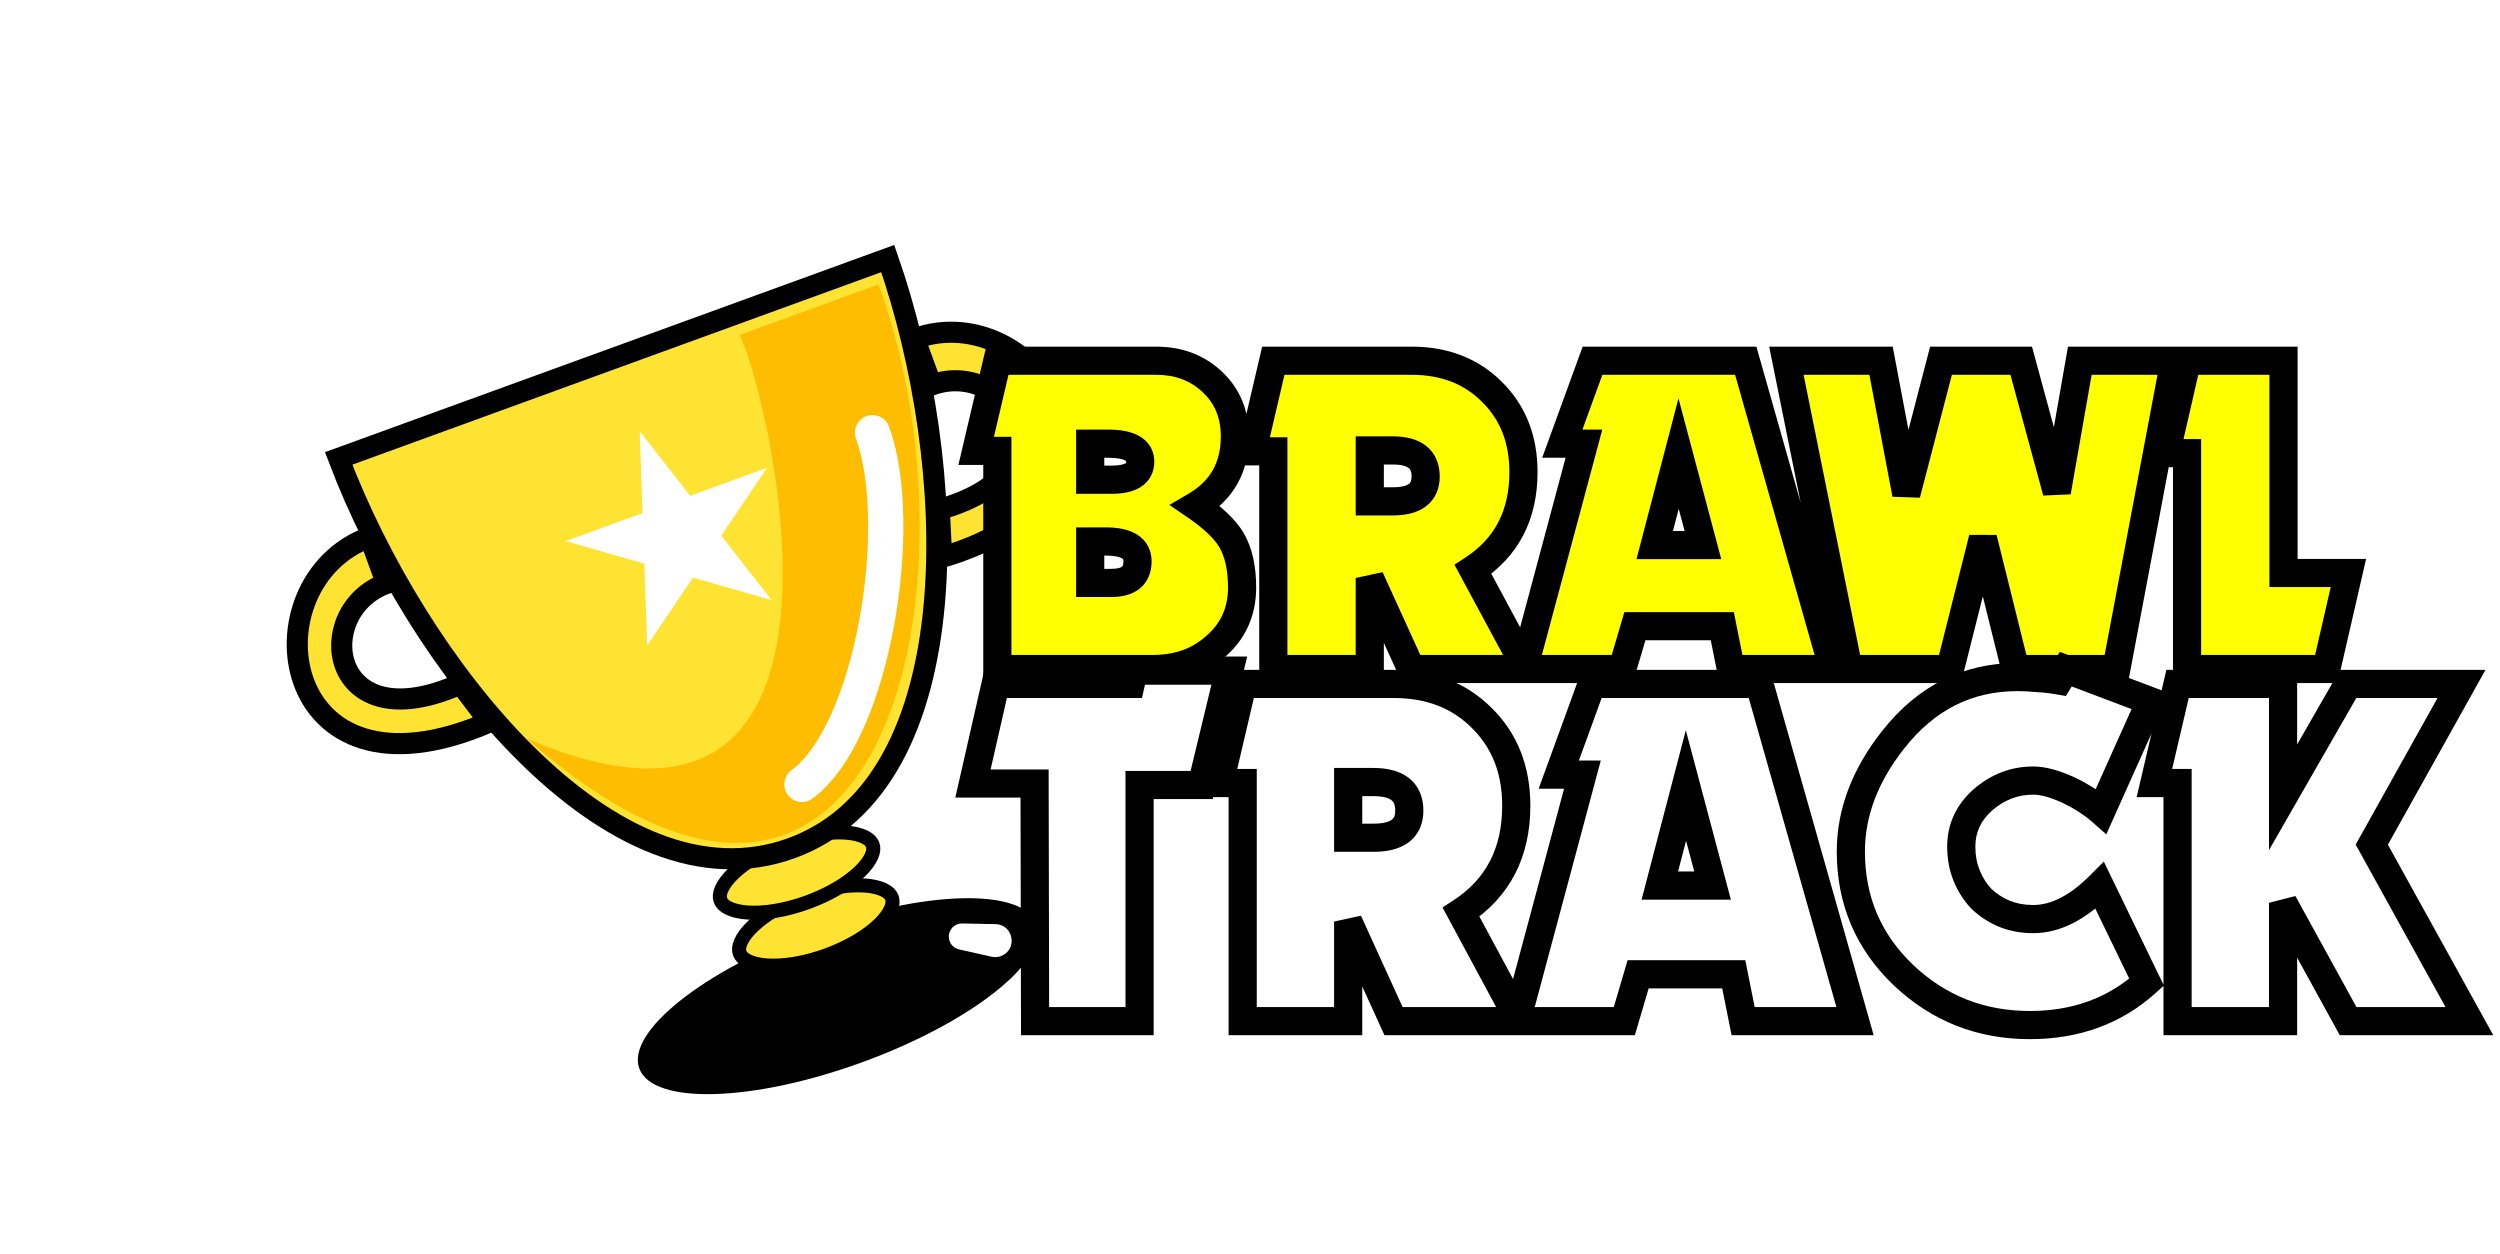 <svg width="355" height="178" viewBox="0 0 355 178" fill="none" xmlns="http://www.w3.org/2000/svg">
<ellipse cx="118.97" cy="141.457" rx="30" ry="10" transform="rotate(-20 118.97 141.457)" fill="black"/>
<path d="M135.117 131.862C135.478 131.392 136.04 131.122 136.633 131.133L141.354 131.227C143.949 131.278 144.548 134.884 142.109 135.772C141.687 135.925 141.229 135.954 140.791 135.855L136.185 134.815C134.859 134.515 134.29 132.941 135.117 131.862Z" fill="white"/>
<path d="M126.655 127.486C126.802 127.891 126.786 128.415 126.489 129.087C126.189 129.765 125.626 130.531 124.793 131.329C123.129 132.921 120.532 134.504 117.387 135.648C114.243 136.793 111.236 137.25 108.938 137.099C107.788 137.024 106.864 136.799 106.198 136.473C105.538 136.149 105.189 135.757 105.042 135.353C104.895 134.948 104.91 134.423 105.207 133.752C105.508 133.074 106.071 132.308 106.904 131.51C108.567 129.918 111.164 128.335 114.309 127.191C117.454 126.046 120.461 125.589 122.759 125.74C123.909 125.815 124.833 126.04 125.499 126.366C126.158 126.69 126.508 127.082 126.655 127.486Z" fill="#FFE333" stroke="black" stroke-width="2"/>
<path d="M123.919 119.969C124.066 120.373 124.05 120.898 123.753 121.57C123.453 122.248 122.889 123.014 122.057 123.811C120.393 125.403 117.796 126.986 114.651 128.131C111.506 129.275 108.5 129.732 106.202 129.582C105.051 129.506 104.127 129.282 103.462 128.955C102.802 128.632 102.453 128.24 102.306 127.835C102.158 127.431 102.174 126.906 102.471 126.234C102.771 125.556 103.335 124.79 104.168 123.993C105.831 122.4 108.428 120.818 111.573 119.673C114.718 118.529 117.725 118.072 120.022 118.222C121.173 118.298 122.097 118.522 122.763 118.849C123.422 119.172 123.771 119.564 123.919 119.969Z" fill="#FFE333" stroke="black" stroke-width="2"/>
<path d="M126.063 36.715C131.17 51.375 134.112 69.786 132.668 85.79C131.17 102.392 125.032 115.839 112.385 120.442C99.738 125.045 86.393 118.69 74.573 106.934C63.18 95.603 53.599 79.608 48.088 65.095L70.631 56.89L87.075 50.905L126.063 36.715Z" fill="#FFE333" stroke="black" stroke-width="3"/>
<g filter="url(#filter0_f)">
<path d="M105.016 47.568C108.677 54.216 127.125 127.315 74.789 104.861C125.679 149.657 140.14 82.671 124.749 40.385L105.016 47.568Z" fill="#FEBD01"/>
</g>
<path d="M129.865 48.101L132.26 54.678C143.034 50.757 153.176 66.753 133.375 72.363L133.719 79.155C165.436 69.74 147.273 41.765 129.865 48.101Z" fill="#FFE333" stroke="black" stroke-width="3" stroke-linecap="round"/>
<path d="M52.494 76.261L54.888 82.839C44.114 86.761 46.627 105.533 65.401 97.104L69.504 102.528C39.154 115.702 35.086 82.597 52.494 76.261Z" fill="#FFE333" stroke="black" stroke-width="3" stroke-linecap="round"/>
<path d="M123.901 61.445C128.69 74.601 123.957 103.992 113.877 111.385" stroke="white" stroke-width="5" stroke-linecap="round"/>
<path d="M90.838 61.241L97.995 70.402L108.918 66.426L102.418 76.063L109.575 85.224L98.4 82.019L91.9 91.657L91.494 80.039L80.32 76.835L91.243 72.859L90.838 61.241Z" fill="white"/>
<path d="M13.5 50.484L40 64.688L35.5 70.484L9 64.688L13.5 50.484Z" fill="white"/>
<path d="M36 37L46 53L42 56.5L28 47.5L36 37Z" fill="white"/>
<g filter="url(#filter1_d)">
<path d="M176.376 79.416C176.376 76.643 175.864 74.381 174.84 72.632C173.901 71.096 172.216 69.496 169.784 67.832C173.496 65.656 175.352 62.371 175.352 57.976C175.352 54.819 174.285 52.237 172.152 50.232C170.019 48.227 167.373 47.224 164.216 47.224H141.624L138.616 60.024H141.624V91H163.704C167.245 91 170.189 89.955 172.536 87.864C175.096 85.688 176.376 82.872 176.376 79.416ZM161.912 61.56C161.912 63.267 160.547 64.12 157.816 64.12H154.808V59H157.304C160.376 59 161.912 59.853 161.912 61.56ZM161.528 75.704C161.528 77.752 160.291 78.776 157.816 78.776H154.808V72.888H156.984C160.013 72.888 161.528 73.827 161.528 75.704ZM216.78 91L209.164 76.856C213.942 73.741 216.332 69.133 216.332 63.032C216.332 58.381 214.838 54.584 211.852 51.64C208.908 48.696 205.11 47.224 200.46 47.224H180.812L177.803 60.088H180.812V91H194.508V78.072L200.396 91H216.78ZM202.444 63.672C202.444 66.019 200.886 67.192 197.772 67.192H194.508V59.96H197.772C200.886 59.96 202.444 61.197 202.444 63.672ZM260.313 91L247.897 47.224H226.137L221.849 59H224.921L216.345 91H230.361L232.153 84.92H244.569L245.785 91H260.313ZM241.817 73.4H234.969L238.361 60.408L241.817 73.4ZM308.774 47.224H295.334L292.069 65.848L287.014 47.224H275.622L270.694 66.168L267.11 47.224H253.669L262.502 91H276.902L281.574 72.44L286.182 91H300.518L308.774 47.224ZM333.474 77.368H324.258V47.224H310.562L307.553 60.344H310.562V91H330.338L333.474 77.368Z" fill="#FFFF00"/>
<path d="M174.84 72.632L176.566 71.622L176.556 71.605L176.547 71.589L174.84 72.632ZM169.784 67.832L168.773 66.107L166.052 67.702L168.655 69.483L169.784 67.832ZM172.152 50.232L170.782 51.689V51.689L172.152 50.232ZM141.624 47.224V45.224H140.04L139.677 46.767L141.624 47.224ZM138.616 60.024L136.669 59.566L136.092 62.024H138.616V60.024ZM141.624 60.024H143.624V58.024H141.624V60.024ZM141.624 91H139.624V93H141.624V91ZM172.536 87.864L171.241 86.34L171.223 86.355L171.206 86.371L172.536 87.864ZM154.808 64.12H152.808V66.12H154.808V64.12ZM154.808 59V57H152.808V59H154.808ZM154.808 78.776H152.808V80.776H154.808V78.776ZM154.808 72.888V70.888H152.808V72.888H154.808ZM178.376 79.416C178.376 76.413 177.824 73.77 176.566 71.622L173.114 73.642C173.904 74.993 174.376 76.872 174.376 79.416H178.376ZM176.547 71.589C175.396 69.706 173.448 67.916 170.913 66.181L168.655 69.483C170.984 71.076 172.407 72.486 173.133 73.675L176.547 71.589ZM170.795 69.557C175.136 67.013 177.352 63.062 177.352 57.976H173.352C173.352 61.68 171.856 64.299 168.773 66.107L170.795 69.557ZM177.352 57.976C177.352 54.315 176.091 51.19 173.522 48.775L170.782 51.689C172.48 53.285 173.352 55.322 173.352 57.976H177.352ZM173.522 48.775C170.987 46.392 167.839 45.224 164.216 45.224V49.224C166.908 49.224 169.05 50.061 170.782 51.689L173.522 48.775ZM164.216 45.224H141.624V49.224H164.216V45.224ZM139.677 46.767L136.669 59.566L140.563 60.481L143.571 47.681L139.677 46.767ZM138.616 62.024H141.624V58.024H138.616V62.024ZM139.624 60.024V91H143.624V60.024H139.624ZM141.624 93H163.704V89H141.624V93ZM163.704 93C167.669 93 171.107 91.816 173.866 89.357L171.206 86.371C169.272 88.093 166.821 89 163.704 89V93ZM173.831 89.388C176.853 86.82 178.376 83.439 178.376 79.416H174.376C174.376 82.305 173.339 84.556 171.241 86.34L173.831 89.388ZM159.912 61.56C159.912 61.716 159.882 61.756 159.891 61.739C159.903 61.717 159.906 61.735 159.828 61.784C159.615 61.917 159.038 62.12 157.816 62.12V66.12C159.325 66.12 160.796 65.896 161.948 65.176C163.257 64.358 163.912 63.053 163.912 61.56H159.912ZM157.816 62.12H154.808V66.12H157.816V62.12ZM156.808 64.12V59H152.808V64.12H156.808ZM154.808 61H157.304V57H154.808V61ZM157.304 61C158.72 61 159.464 61.208 159.789 61.388C159.921 61.462 159.927 61.499 159.909 61.469C159.889 61.436 159.912 61.443 159.912 61.56H163.912C163.912 60.824 163.743 60.084 163.339 59.411C162.937 58.741 162.367 58.245 161.731 57.892C160.52 57.219 158.96 57 157.304 57V61ZM159.528 75.704C159.528 76.31 159.363 76.435 159.325 76.467C159.214 76.559 158.827 76.776 157.816 76.776V80.776C159.279 80.776 160.749 80.481 161.875 79.549C163.074 78.557 163.528 77.146 163.528 75.704H159.528ZM157.816 76.776H154.808V80.776H157.816V76.776ZM156.808 78.776V72.888H152.808V78.776H156.808ZM154.808 74.888H156.984V70.888H154.808V74.888ZM156.984 74.888C158.357 74.888 159.049 75.112 159.338 75.292C159.454 75.364 159.478 75.41 159.483 75.419C159.49 75.433 159.528 75.508 159.528 75.704H163.528C163.528 74.118 162.828 72.749 161.446 71.892C160.221 71.133 158.64 70.888 156.984 70.888V74.888ZM216.78 91V93H220.128L218.54 90.052L216.78 91ZM209.163 76.856L208.071 75.18L206.531 76.185L207.403 77.804L209.163 76.856ZM211.852 51.64L210.437 53.054L210.442 53.059L210.447 53.064L211.852 51.64ZM180.812 47.224V45.224H179.225L178.864 46.769L180.812 47.224ZM177.804 60.088L175.856 59.633L175.282 62.088H177.804V60.088ZM180.812 60.088H182.812V58.088H180.812V60.088ZM180.812 91H178.812V93H180.812V91ZM194.507 91V93H196.507V91H194.507ZM194.507 78.072L196.328 77.243L192.507 78.072H194.507ZM200.396 91L198.575 91.829L199.109 93H200.396V91ZM194.507 67.192H192.507V69.192H194.507V67.192ZM194.507 59.96V57.96H192.507V59.96H194.507ZM218.54 90.052L210.924 75.908L207.403 77.804L215.019 91.948L218.54 90.052ZM210.256 78.531C215.646 75.018 218.331 69.753 218.331 63.032H214.331C214.331 68.513 212.238 72.465 208.071 75.18L210.256 78.531ZM218.331 63.032C218.331 57.91 216.667 53.578 213.256 50.216L210.447 53.064C213.01 55.59 214.331 58.853 214.331 63.032H218.331ZM213.266 50.226C209.901 46.861 205.573 45.224 200.46 45.224V49.224C204.648 49.224 207.914 50.531 210.437 53.054L213.266 50.226ZM200.46 45.224H180.812V49.224H200.46V45.224ZM178.864 46.769L175.856 59.633L179.751 60.543L182.759 47.679L178.864 46.769ZM177.804 62.088H180.812V58.088H177.804V62.088ZM178.812 60.088V91H182.812V60.088H178.812ZM180.812 93H194.507V89H180.812V93ZM196.507 91V78.072H192.507V91H196.507ZM192.687 78.901L198.575 91.829L202.216 90.171L196.328 77.243L192.687 78.901ZM200.396 93H216.78V89H200.396V93ZM200.444 63.672C200.444 64.361 200.245 64.585 200.072 64.715C199.793 64.925 199.135 65.192 197.771 65.192V69.192C199.523 69.192 201.201 68.872 202.479 67.909C203.864 66.866 204.443 65.33 204.443 63.672H200.444ZM197.771 65.192H194.507V69.192H197.771V65.192ZM196.507 67.192V59.96H192.507V67.192H196.507ZM194.507 61.96H197.771V57.96H194.507V61.96ZM197.771 61.96C199.118 61.96 199.757 62.236 200.031 62.454C200.218 62.602 200.444 62.881 200.444 63.672H204.443C204.443 61.989 203.891 60.411 202.52 59.322C201.236 58.302 199.54 57.96 197.771 57.96V61.96ZM260.313 91V93H262.959L262.237 90.454L260.313 91ZM247.897 47.224L249.821 46.678L249.409 45.224H247.897V47.224ZM226.137 47.224V45.224H224.737L224.258 46.54L226.137 47.224ZM221.849 59L219.97 58.316L218.992 61H221.849V59ZM224.921 59L226.853 59.518L227.528 57H224.921V59ZM216.345 91L214.413 90.482L213.738 93H216.345V91ZM230.361 91V93H231.857L232.279 91.565L230.361 91ZM232.153 84.92V82.92H230.657L230.235 84.355L232.153 84.92ZM244.569 84.92L246.53 84.528L246.209 82.92H244.569V84.92ZM245.785 91L243.824 91.392L244.145 93H245.785V91ZM241.817 73.4V75.4H244.419L243.75 72.886L241.817 73.4ZM234.969 73.4L233.034 72.895L232.38 75.4H234.969V73.4ZM238.361 60.408L240.294 59.894L238.343 52.56L236.426 59.903L238.361 60.408ZM262.237 90.454L249.821 46.678L245.973 47.77L258.389 91.546L262.237 90.454ZM247.897 45.224H226.137V49.224H247.897V45.224ZM224.258 46.54L219.97 58.316L223.728 59.684L228.016 47.908L224.258 46.54ZM221.849 61H224.921V57H221.849V61ZM222.989 58.482L214.413 90.482L218.277 91.518L226.853 59.518L222.989 58.482ZM216.345 93H230.361V89H216.345V93ZM232.279 91.565L234.071 85.485L230.235 84.355L228.443 90.435L232.279 91.565ZM232.153 86.92H244.569V82.92H232.153V86.92ZM242.608 85.312L243.824 91.392L247.746 90.608L246.53 84.528L242.608 85.312ZM245.785 93H260.313V89H245.785V93ZM241.817 71.4H234.969V75.4H241.817V71.4ZM236.904 73.905L240.296 60.913L236.426 59.903L233.034 72.895L236.904 73.905ZM236.428 60.922L239.884 73.914L243.75 72.886L240.294 59.894L236.428 60.922ZM308.773 47.224L310.739 47.595L311.186 45.224H308.773V47.224ZM295.333 47.224V45.224H293.654L293.364 46.879L295.333 47.224ZM292.07 65.848L290.139 66.372L294.039 66.193L292.07 65.848ZM287.014 47.224L288.944 46.7L288.543 45.224H287.014V47.224ZM275.622 47.224V45.224H274.075L273.686 46.721L275.622 47.224ZM270.693 66.168L268.728 66.54L272.629 66.671L270.693 66.168ZM267.109 47.224L269.075 46.852L268.767 45.224H267.109V47.224ZM253.67 47.224V45.224H251.226L251.709 47.62L253.67 47.224ZM262.502 91L260.541 91.395L260.865 93H262.502V91ZM276.902 91V93H278.46L278.841 91.488L276.902 91ZM281.574 72.44L283.515 71.958L279.634 71.952L281.574 72.44ZM286.182 91L284.24 91.482L284.617 93H286.182V91ZM300.518 91V93H302.176L302.483 91.371L300.518 91ZM308.773 45.224H295.333V49.224H308.773V45.224ZM293.364 46.879L290.1 65.503L294.039 66.193L297.303 47.569L293.364 46.879ZM294 65.324L288.944 46.7L285.083 47.748L290.139 66.372L294 65.324ZM287.014 45.224H275.622V49.224H287.014V45.224ZM273.686 46.721L268.758 65.665L272.629 66.671L277.557 47.727L273.686 46.721ZM272.659 65.796L269.075 46.852L265.144 47.596L268.728 66.54L272.659 65.796ZM267.109 45.224H253.67V49.224H267.109V45.224ZM251.709 47.62L260.541 91.395L264.462 90.605L255.63 46.828L251.709 47.62ZM262.502 93H276.902V89H262.502V93ZM278.841 91.488L283.513 72.928L279.634 71.952L274.962 90.512L278.841 91.488ZM279.632 72.922L284.24 91.482L288.123 90.518L283.515 71.958L279.632 72.922ZM286.182 93H300.518V89H286.182V93ZM302.483 91.371L310.739 47.595L306.808 46.853L298.552 90.629L302.483 91.371ZM333.473 77.368L335.423 77.816L335.986 75.368H333.473V77.368ZM324.258 77.368H322.258V79.368H324.258V77.368ZM324.258 47.224H326.258V45.224H324.258V47.224ZM310.561 47.224V45.224H308.968L308.612 46.777L310.561 47.224ZM307.553 60.344L305.604 59.897L305.043 62.344H307.553V60.344ZM310.561 60.344H312.561V58.344H310.561V60.344ZM310.561 91H308.561V93H310.561V91ZM330.337 91V93H331.93L332.287 91.448L330.337 91ZM333.473 75.368H324.258V79.368H333.473V75.368ZM326.258 77.368V47.224H322.258V77.368H326.258ZM324.258 45.224H310.561V49.224H324.258V45.224ZM308.612 46.777L305.604 59.897L309.503 60.791L312.511 47.671L308.612 46.777ZM307.553 62.344H310.561V58.344H307.553V62.344ZM308.561 60.344V91H312.561V60.344H308.561ZM310.561 93H330.337V89H310.561V93ZM332.287 91.448L335.423 77.816L331.524 76.92L328.388 90.552L332.287 91.448Z" fill="black"/>
</g>
<g filter="url(#filter2_d)">
<path d="M174.56 91.23H160.98L160.56 93.12H141.38L138.16 107.26H146.91L146.98 141H161.82V107.47H170.64L174.56 91.23ZM215.8 141L207.47 125.53C212.697 122.123 215.31 117.083 215.31 110.41C215.31 105.323 213.677 101.17 210.41 97.95C207.19 94.73 203.037 93.12 197.95 93.12H176.46L173.17 107.19H176.46V141H191.44V126.86L197.88 141H215.8ZM200.12 111.11C200.12 113.677 198.417 114.96 195.01 114.96H191.44V107.05H195.01C198.417 107.05 200.12 108.403 200.12 111.11ZM263.415 141L249.835 93.12H226.035L221.345 106H224.705L215.325 141H230.655L232.615 134.35H246.195L247.525 141H263.415ZM243.185 121.75H235.695L239.405 107.54L243.185 121.75ZM305.379 95.57L293.339 91.02L292.359 92.63C291.285 92.443 290.259 92.327 289.279 92.28C288.299 92.187 287.365 92.14 286.479 92.14C279.385 92.14 273.505 95.103 268.839 101.03C264.825 106.117 262.819 111.413 262.819 116.92C262.819 123.873 265.315 129.73 270.309 134.49C275.302 139.203 281.275 141.56 288.229 141.56C294.809 141.56 300.339 139.53 304.819 135.47L298.169 121.75C294.995 124.923 291.845 126.51 288.719 126.51C287.225 126.51 285.849 126.253 284.589 125.74C283.375 125.227 282.302 124.527 281.369 123.64C280.482 122.707 279.782 121.61 279.269 120.35C278.755 119.09 278.499 117.713 278.499 116.22C278.499 113.607 279.525 111.39 281.579 109.57C283.679 107.75 286.059 106.84 288.719 106.84C290.119 106.84 291.822 107.307 293.829 108.24C295.649 109.127 297.165 110.107 298.379 111.18L305.379 95.57ZM350.654 141L336.794 115.94L349.534 93.12H333.434L324.194 109.22V93.12H309.214L305.924 107.19H309.214V141H324.194V124.2L333.434 141H350.654Z" fill="white"/>
<path d="M174.56 91.23L176.504 91.699L177.1 89.23H174.56V91.23ZM160.98 91.23V89.23H159.376L159.028 90.796L160.98 91.23ZM160.56 93.12V95.12H162.164L162.512 93.554L160.56 93.12ZM141.38 93.12V91.12H139.784L139.43 92.676L141.38 93.12ZM138.16 107.26L136.21 106.816L135.653 109.26H138.16V107.26ZM146.91 107.26L148.91 107.256L148.906 105.26H146.91V107.26ZM146.98 141L144.98 141.004L144.984 143H146.98V141ZM161.82 141V143H163.82V141H161.82ZM161.82 107.47V105.47H159.82V107.47H161.82ZM170.64 107.47V109.47H172.215L172.584 107.939L170.64 107.47ZM174.56 89.23H160.98V93.23H174.56V89.23ZM159.028 90.796L158.608 92.686L162.512 93.554L162.932 91.664L159.028 90.796ZM160.56 91.12H141.38V95.12H160.56V91.12ZM139.43 92.676L136.21 106.816L140.11 107.704L143.33 93.564L139.43 92.676ZM138.16 109.26H146.91V105.26H138.16V109.26ZM144.91 107.264L144.98 141.004L148.98 140.996L148.91 107.256L144.91 107.264ZM146.98 143H161.82V139H146.98V143ZM163.82 141V107.47H159.82V141H163.82ZM161.82 109.47H170.64V105.47H161.82V109.47ZM172.584 107.939L176.504 91.699L172.616 90.761L168.696 107.001L172.584 107.939ZM215.8 141V143H219.148L217.561 140.052L215.8 141ZM207.47 125.53L206.378 123.854L204.837 124.859L205.709 126.478L207.47 125.53ZM210.41 97.95L208.996 99.364L209.001 99.369L209.006 99.374L210.41 97.95ZM176.46 93.12V91.12H174.874L174.512 92.665L176.46 93.12ZM173.17 107.19L171.222 106.735L170.648 109.19H173.17V107.19ZM176.46 107.19H178.46V105.19H176.46V107.19ZM176.46 141H174.46V143H176.46V141ZM191.44 141V143H193.44V141H191.44ZM191.44 126.86L193.26 126.031L189.44 126.86H191.44ZM197.88 141L196.06 141.829L196.593 143H197.88V141ZM191.44 114.96H189.44V116.96H191.44V114.96ZM191.44 107.05V105.05H189.44V107.05H191.44ZM217.561 140.052L209.231 124.582L205.709 126.478L214.039 141.948L217.561 140.052ZM208.562 127.206C214.401 123.4 217.31 117.703 217.31 110.41H213.31C213.31 116.463 210.993 120.847 206.378 123.854L208.562 127.206ZM217.31 110.41C217.31 104.852 215.505 100.164 211.814 96.526L209.006 99.374C211.848 102.176 213.31 105.795 213.31 110.41H217.31ZM211.824 96.536C208.184 92.895 203.499 91.12 197.95 91.12V95.12C202.574 95.12 206.196 96.565 208.996 99.364L211.824 96.536ZM197.95 91.12H176.46V95.12H197.95V91.12ZM174.512 92.665L171.222 106.735L175.117 107.645L178.407 93.575L174.512 92.665ZM173.17 109.19H176.46V105.19H173.17V109.19ZM174.46 107.19V141H178.46V107.19H174.46ZM176.46 143H191.44V139H176.46V143ZM193.44 141V126.86H189.44V141H193.44ZM189.62 127.689L196.06 141.829L199.7 140.171L193.26 126.031L189.62 127.689ZM197.88 143H215.8V139H197.88V143ZM198.12 111.11C198.12 111.909 197.885 112.215 197.639 112.4C197.287 112.666 196.519 112.96 195.01 112.96V116.96C196.907 116.96 198.695 116.613 200.046 115.595C201.503 114.497 202.12 112.878 202.12 111.11H198.12ZM195.01 112.96H191.44V116.96H195.01V112.96ZM193.44 114.96V107.05H189.44V114.96H193.44ZM191.44 109.05H195.01V105.05H191.44V109.05ZM195.01 109.05C196.502 109.05 197.251 109.355 197.598 109.631C197.857 109.837 198.12 110.203 198.12 111.11H202.12C202.12 109.31 201.531 107.647 200.086 106.499C198.73 105.421 196.924 105.05 195.01 105.05V109.05ZM263.415 141V143H266.061L265.339 140.454L263.415 141ZM249.835 93.12L251.759 92.574L251.346 91.12H249.835V93.12ZM226.035 93.12V91.12H224.634L224.155 92.436L226.035 93.12ZM221.345 106L219.465 105.316L218.488 108H221.345V106ZM224.705 106L226.636 106.518L227.311 104H224.705V106ZM215.325 141L213.393 140.482L212.718 143H215.325V141ZM230.655 141V143H232.15L232.573 141.565L230.655 141ZM232.615 134.35V132.35H231.119L230.696 133.785L232.615 134.35ZM246.195 134.35L248.156 133.958L247.834 132.35H246.195V134.35ZM247.525 141L245.563 141.392L245.885 143H247.525V141ZM243.185 121.75V123.75H245.786L245.117 121.236L243.185 121.75ZM235.695 121.75L233.759 121.245L233.105 123.75H235.695V121.75ZM239.405 107.54L241.337 107.026L239.387 99.692L237.469 107.035L239.405 107.54ZM265.339 140.454L251.759 92.574L247.911 93.666L261.491 141.546L265.339 140.454ZM249.835 91.12H226.035V95.12H249.835V91.12ZM224.155 92.436L219.465 105.316L223.224 106.684L227.914 93.804L224.155 92.436ZM221.345 108H224.705V104H221.345V108ZM222.773 105.482L213.393 140.482L217.256 141.518L226.636 106.518L222.773 105.482ZM215.325 143H230.655V139H215.325V143ZM232.573 141.565L234.533 134.915L230.696 133.785L228.736 140.435L232.573 141.565ZM232.615 136.35H246.195V132.35H232.615V136.35ZM244.233 134.742L245.563 141.392L249.486 140.608L248.156 133.958L244.233 134.742ZM247.525 143H263.415V139H247.525V143ZM243.185 119.75H235.695V123.75H243.185V119.75ZM237.63 122.255L241.34 108.045L237.469 107.035L233.759 121.245L237.63 122.255ZM237.472 108.054L241.252 122.264L245.117 121.236L241.337 107.026L237.472 108.054ZM305.379 95.57L307.203 96.388L308.073 94.45L306.086 93.699L305.379 95.57ZM293.339 91.02L294.046 89.149L292.493 88.562L291.63 89.98L293.339 91.02ZM292.359 92.63L292.016 94.6L293.358 94.834L294.067 93.67L292.359 92.63ZM289.279 92.28L289.089 94.271L289.136 94.275L289.183 94.278L289.279 92.28ZM268.839 101.03L270.409 102.269L270.41 102.267L268.839 101.03ZM270.309 134.49L268.929 135.938L268.936 135.944L270.309 134.49ZM304.819 135.47L306.162 136.952L307.272 135.946L306.618 134.598L304.819 135.47ZM298.169 121.75L299.968 120.878L298.742 118.348L296.754 120.336L298.169 121.75ZM284.589 125.74L283.809 127.582L283.822 127.587L283.834 127.592L284.589 125.74ZM281.369 123.64L279.919 125.017L279.954 125.055L279.991 125.09L281.369 123.64ZM279.269 120.35L277.416 121.105L279.269 120.35ZM281.579 109.57L280.269 108.059L280.26 108.066L280.252 108.073L281.579 109.57ZM293.829 108.24L294.704 106.442L294.688 106.434L294.672 106.427L293.829 108.24ZM298.379 111.18L297.053 112.678L299.091 114.48L300.203 111.998L298.379 111.18ZM306.086 93.699L294.046 89.149L292.632 92.891L304.672 97.441L306.086 93.699ZM291.63 89.98L290.65 91.59L294.067 93.67L295.047 92.06L291.63 89.98ZM292.701 90.66C291.555 90.46 290.445 90.333 289.374 90.282L289.183 94.278C290.072 94.32 291.016 94.427 292.016 94.6L292.701 90.66ZM289.468 90.289C288.432 90.19 287.435 90.14 286.479 90.14V94.14C287.295 94.14 288.165 94.183 289.089 94.271L289.468 90.289ZM286.479 90.14C278.729 90.14 272.285 93.42 267.267 99.793L270.41 102.267C274.725 96.787 280.042 94.14 286.479 94.14V90.14ZM267.268 99.791C263.028 105.166 260.819 110.888 260.819 116.92H264.819C264.819 111.939 266.623 107.067 270.409 102.269L267.268 99.791ZM260.819 116.92C260.819 124.415 263.536 130.797 268.929 135.938L271.689 133.042C267.095 128.663 264.819 123.331 264.819 116.92H260.819ZM268.936 135.944C274.305 141.013 280.772 143.56 288.229 143.56V139.56C281.778 139.56 276.298 137.394 271.681 133.036L268.936 135.944ZM288.229 143.56C295.257 143.56 301.28 141.376 306.162 136.952L303.475 133.988C299.397 137.684 294.36 139.56 288.229 139.56V143.56ZM306.618 134.598L299.968 120.878L296.369 122.622L303.019 136.342L306.618 134.598ZM296.754 120.336C293.792 123.298 291.121 124.51 288.719 124.51V128.51C292.57 128.51 296.198 126.548 299.583 123.164L296.754 120.336ZM288.719 124.51C287.459 124.51 286.341 124.294 285.343 123.888L283.834 127.592C285.356 128.212 286.992 128.51 288.719 128.51V124.51ZM285.368 123.898C284.371 123.476 283.501 122.907 282.746 122.19L279.991 125.09C281.103 126.146 282.38 126.977 283.809 127.582L285.368 123.898ZM282.819 122.263C282.113 121.52 281.545 120.638 281.121 119.595L277.416 121.105C278.018 122.582 278.851 123.893 279.919 125.017L282.819 122.263ZM281.121 119.595C280.714 118.597 280.499 117.48 280.499 116.22H276.499C276.499 117.947 276.796 119.583 277.416 121.105L281.121 119.595ZM280.499 116.22C280.499 114.211 281.256 112.529 282.905 111.067L280.252 108.073C277.795 110.251 276.499 113.003 276.499 116.22H280.499ZM282.888 111.081C284.642 109.561 286.563 108.84 288.719 108.84V104.84C285.554 104.84 282.715 105.939 280.269 108.059L282.888 111.081ZM288.719 108.84C289.707 108.84 291.106 109.179 292.985 110.053L294.672 106.427C292.538 105.434 290.53 104.84 288.719 104.84V108.84ZM292.953 110.038C294.649 110.864 296.004 111.75 297.053 112.678L299.704 109.682C298.326 108.463 296.648 107.389 294.704 106.442L292.953 110.038ZM300.203 111.998L307.203 96.388L303.554 94.752L296.554 110.362L300.203 111.998ZM350.654 141V143H354.045L352.404 140.032L350.654 141ZM336.794 115.94L335.047 114.965L334.506 115.935L335.044 116.908L336.794 115.94ZM349.534 93.12L351.28 94.095L352.941 91.12H349.534V93.12ZM333.434 93.12V91.12H332.276L331.699 92.124L333.434 93.12ZM324.194 109.22H322.194V116.723L325.928 110.216L324.194 109.22ZM324.194 93.12H326.194V91.12H324.194V93.12ZM309.214 93.12V91.12H307.627L307.266 92.665L309.214 93.12ZM305.924 107.19L303.976 106.735L303.402 109.19H305.924V107.19ZM309.214 107.19H311.214V105.19H309.214V107.19ZM309.214 141H307.214V143H309.214V141ZM324.194 141V143H326.194V141H324.194ZM324.194 124.2L325.946 123.236L322.194 124.2H324.194ZM333.434 141L331.681 141.964L332.251 143H333.434V141ZM352.404 140.032L338.544 114.972L335.044 116.908L348.904 141.968L352.404 140.032ZM338.54 116.915L351.28 94.095L347.787 92.145L335.047 114.965L338.54 116.915ZM349.534 91.12H333.434V95.12H349.534V91.12ZM331.699 92.124L322.459 108.224L325.928 110.216L335.168 94.115L331.699 92.124ZM326.194 109.22V93.12H322.194V109.22H326.194ZM324.194 91.12H309.214V95.12H324.194V91.12ZM307.266 92.665L303.976 106.735L307.871 107.645L311.161 93.575L307.266 92.665ZM305.924 109.19H309.214V105.19H305.924V109.19ZM307.214 107.19V141H311.214V107.19H307.214ZM309.214 143H324.194V139H309.214V143ZM326.194 141V124.2H322.194V141H326.194ZM322.441 125.164L331.681 141.964L335.186 140.036L325.946 123.236L322.441 125.164ZM333.434 143H350.654V139H333.434V143Z" fill="black"/>
</g>
<defs>
<filter id="filter0_f" x="55.911" y="36.385" width="96.388" height="96.301" filterUnits="userSpaceOnUse" color-interpolation-filters="sRGB">
<feFlood flood-opacity="0" result="BackgroundImageFix"/>
<feBlend mode="normal" in="SourceGraphic" in2="BackgroundImageFix" result="shape"/>
<feGaussianBlur stdDeviation="2" result="effect1_foregroundBlur"/>
</filter>
<filter id="filter1_d" x="136.092" y="45.224" width="199.894" height="51.776" filterUnits="userSpaceOnUse" color-interpolation-filters="sRGB">
<feFlood flood-opacity="0" result="BackgroundImageFix"/>
<feColorMatrix in="SourceAlpha" type="matrix" values="0 0 0 0 0 0 0 0 0 0 0 0 0 0 0 0 0 0 127 0" result="hardAlpha"/>
<feOffset dy="4"/>
<feComposite in2="hardAlpha" operator="out"/>
<feColorMatrix type="matrix" values="0 0 0 0 0 0 0 0 0 0 0 0 0 0 0 0 0 0 1 0"/>
<feBlend mode="normal" in2="BackgroundImageFix" result="effect1_dropShadow"/>
<feBlend mode="normal" in="SourceGraphic" in2="effect1_dropShadow" result="shape"/>
</filter>
<filter id="filter2_d" x="135.653" y="88.562" width="218.392" height="58.998" filterUnits="userSpaceOnUse" color-interpolation-filters="sRGB">
<feFlood flood-opacity="0" result="BackgroundImageFix"/>
<feColorMatrix in="SourceAlpha" type="matrix" values="0 0 0 0 0 0 0 0 0 0 0 0 0 0 0 0 0 0 127 0" result="hardAlpha"/>
<feOffset dy="4"/>
<feComposite in2="hardAlpha" operator="out"/>
<feColorMatrix type="matrix" values="0 0 0 0 0 0 0 0 0 0 0 0 0 0 0 0 0 0 1 0"/>
<feBlend mode="normal" in2="BackgroundImageFix" result="effect1_dropShadow"/>
<feBlend mode="normal" in="SourceGraphic" in2="effect1_dropShadow" result="shape"/>
</filter>
</defs>
</svg>
